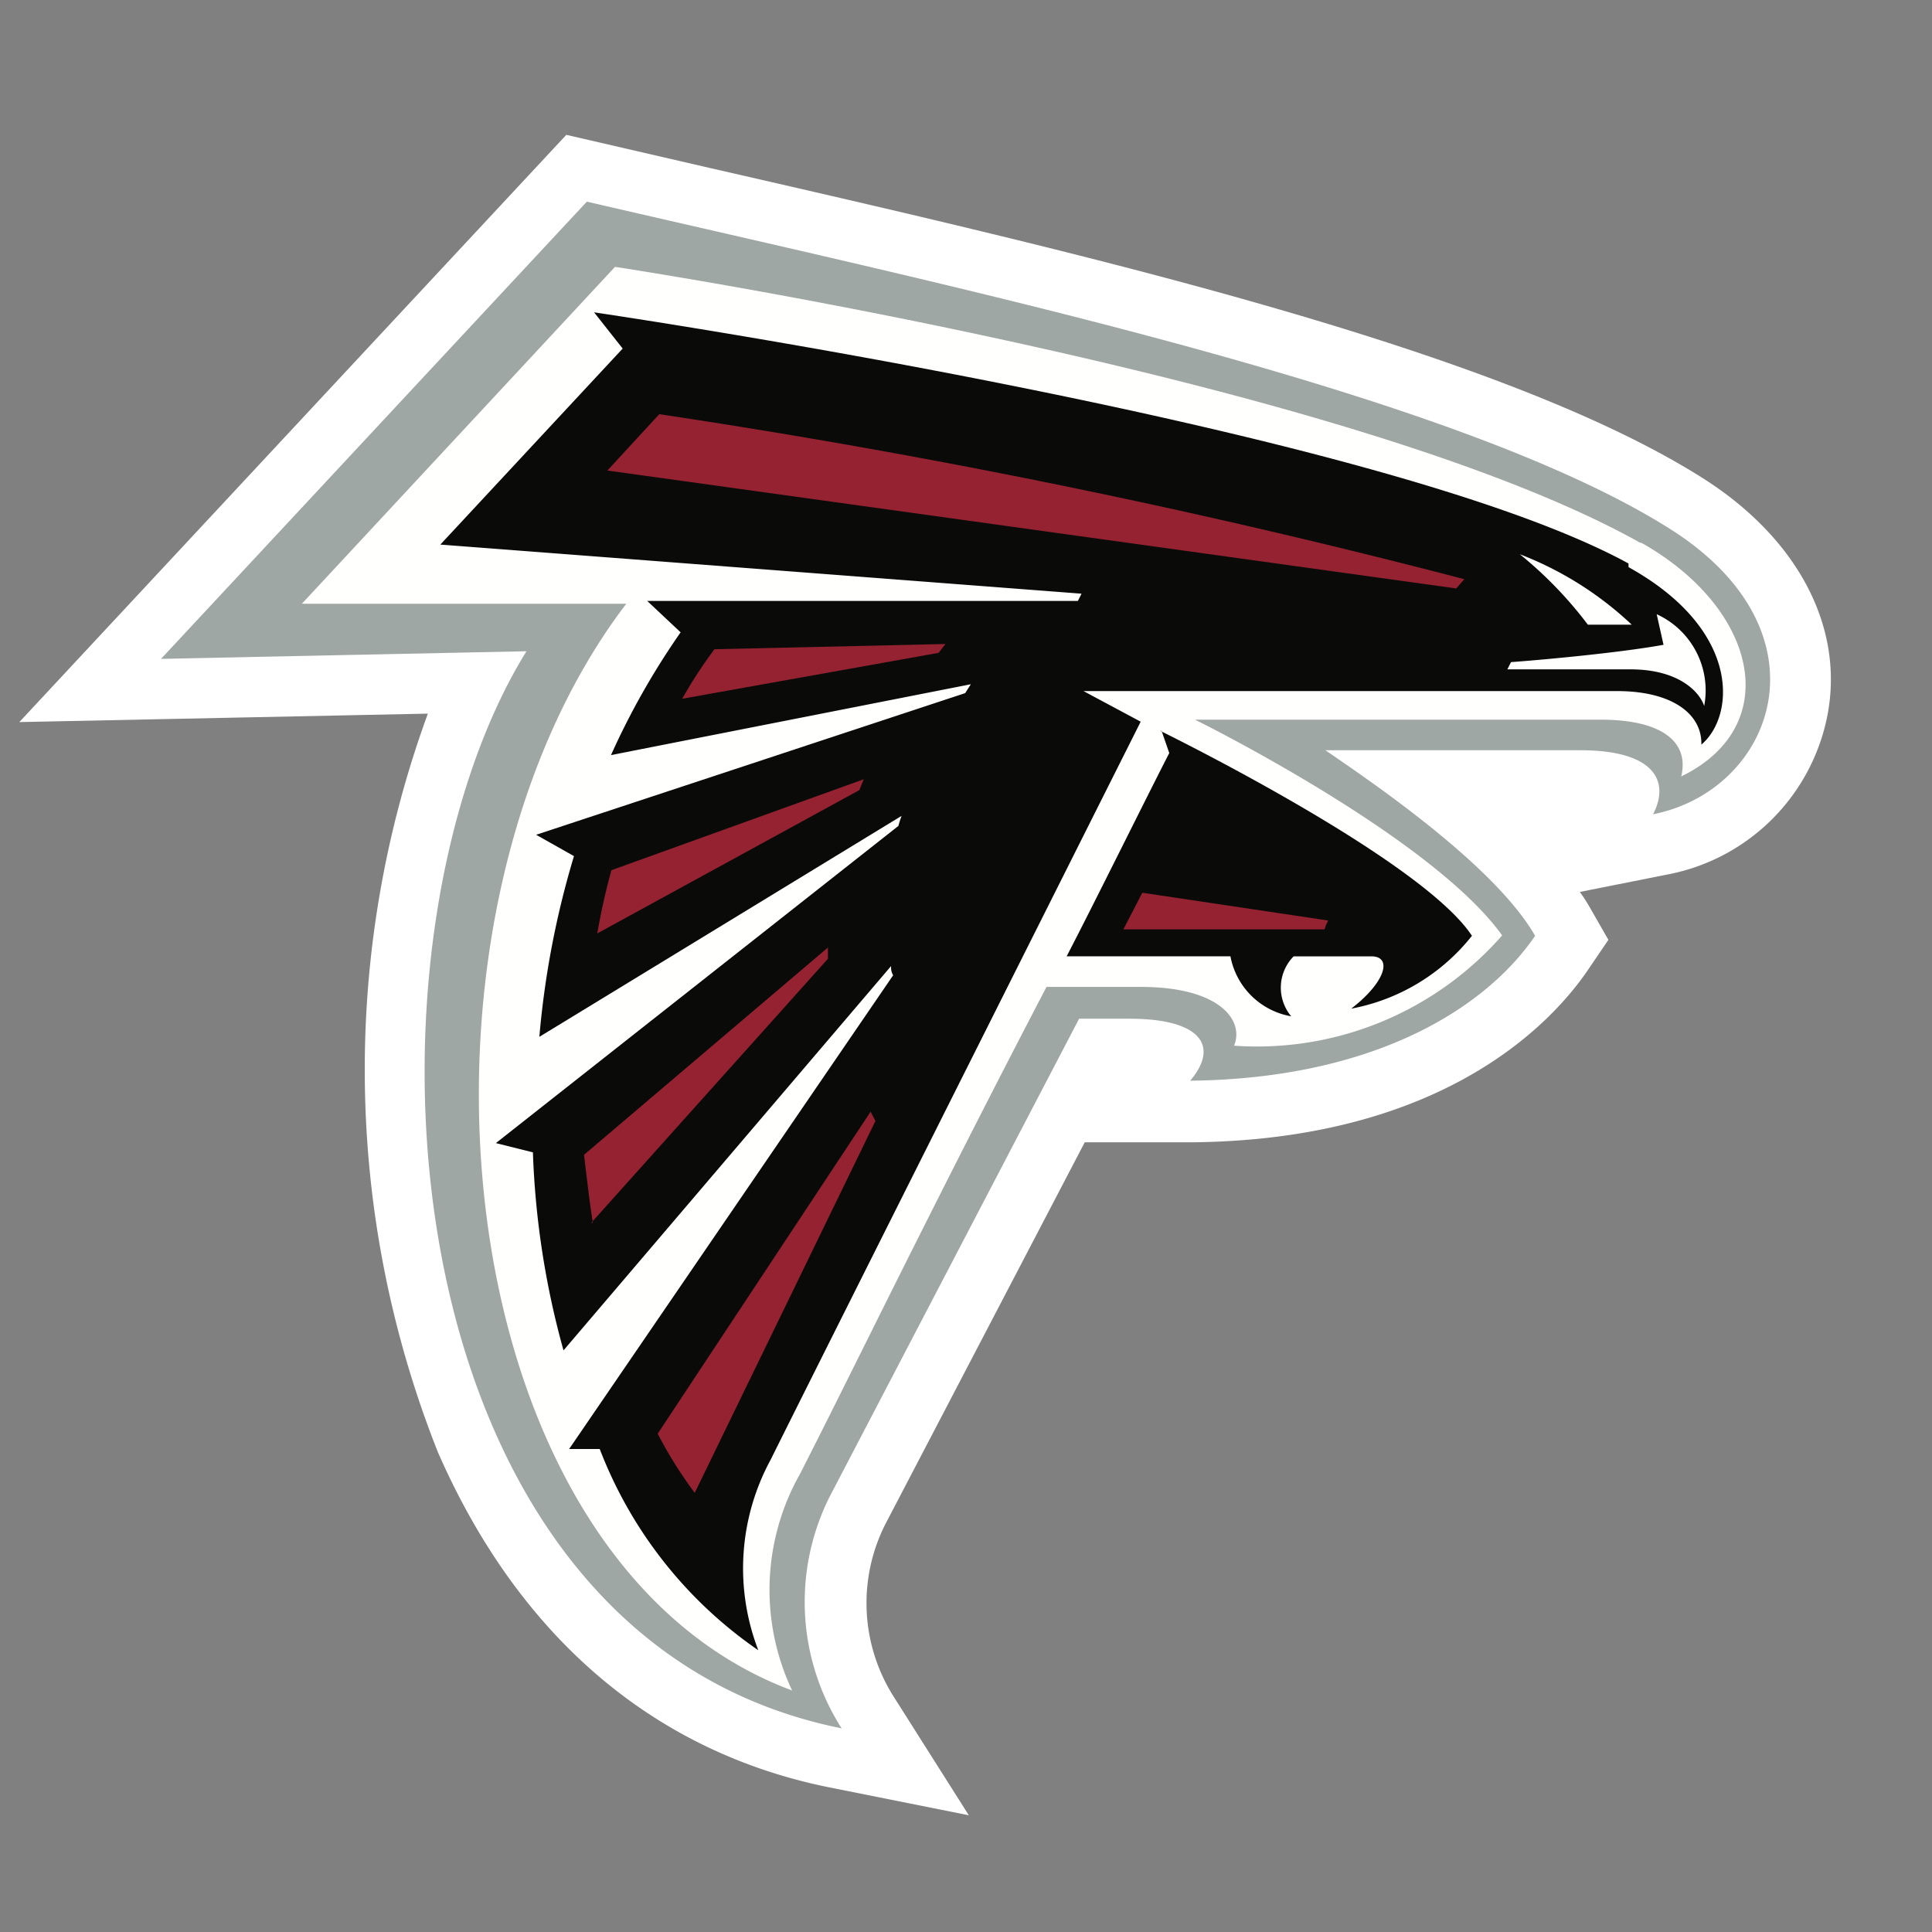 <svg id="Layer_1" data-name="Layer 1" xmlns="http://www.w3.org/2000/svg" viewBox="0 0 48 48"><rect x="0" y="0" width="48" height="48" fill="#808080" stroke="none"/><defs><style>.cls-1{fill:#fff;}.cls-2{fill:#9fa7a5;}.cls-3{fill:#fffffe;}.cls-4{fill:#0a0b09;}.cls-5{fill:#942231;}</style></defs><title>atlanta_falcons</title><path class="cls-1" d="M42.29,11.87h0c-5.08-3.21-15.49-5.6-24.67-7.7l-3.55-.82L.48,17.94l10.15-.21a25.75,25.75,0,0,0,.25,18.35c2,4.57,5.35,7.45,9.74,8.33l3.45.69-1.9-3A4.34,4.34,0,0,1,22,37.86l4.95-9.48,2.69,0c6.26-.07,8.93-3,9.79-4.25l.53-.78-.47-.82a3.87,3.87,0,0,0-.24-.37l2.16-.43a5,5,0,0,0,4-4C45.81,15.55,44.65,13.36,42.29,11.87Z"/><g id="Team-icons_atlanta_falcons" data-name="Team-icons atlanta falcons"><g id="atlanta_falcons" data-name="atlanta falcons"><path id="Fill-1" class="cls-2" d="M41.49,13.14c-5.38-3.4-17.72-6-26.91-8.13L4,16.37l9.08-.19c-4.52,7.3-3.6,24.47,7.83,26.76a5.83,5.83,0,0,1-.29-5.77l6.19-11.86h1.26c1.7,0,2.26.64,1.5,1.54,4.53-.05,7.32-1.77,8.57-3.6-1-1.74-4-3.78-5.21-4.61h6.34c1.82,0,2.23.76,1.8,1.59,3-.59,4.49-4.52.42-7.09"/><path id="Fill-3" class="cls-3" d="M40.76,13.49C33.43,9.38,15.28,6.63,15.28,6.63L7.5,15h8.06c-6,7.86-4.63,23.74,4.12,27a5.85,5.85,0,0,1,.19-5.37C21.13,34.17,23.14,30,26,24.52h2.35c1.95,0,2.57.83,2.31,1.46a8.1,8.1,0,0,0,6.66-2.74c-1.77-2.47-7.63-5.36-7.63-5.36H39.77c1.47,0,2.21.52,2,1.41,2.57-1.25,1.9-4.18-1-5.81"/><path id="Fill-5" class="cls-4" d="M28.86,18.16l.19.55c-.44.85-2,4-2.55,5.05h4.07a1.86,1.86,0,0,0,1.51,1.49,1.11,1.11,0,0,1,.06-1.49h1.93c.53,0,.36.64-.5,1.3a5,5,0,0,0,3-1.81c-1.26-1.92-7.74-5.09-7.74-5.09"/><path id="Fill-6" class="cls-4" d="M40.46,14c-6.17-3.38-25.7-6.24-25.7-6.24l.71.9-4.53,4.87,15.93,1.22-.09.18H16.08l.83.78a18.71,18.71,0,0,0-1.73,3.05L24.12,17l-.14.22L13.32,20.74l.94.53a22.12,22.12,0,0,0-.86,4.49l9-5.49a2.41,2.41,0,0,0-.08.25l-10,7.88.92.23A21,21,0,0,0,14,33.55L22.14,24a.37.37,0,0,0,.05.23L14.14,36h.76a10.73,10.73,0,0,0,3.94,5,5.66,5.66,0,0,1,.31-4.74c.66-1.34,9.19-18.33,9.19-18.33l-1.42-.76H40.18c1.35,0,2.11.56,2.09,1.33.84-.71,1-2.85-1.81-4.41"/><path id="Fill-7" class="cls-3" d="M41.16,15.26l.17.76c-1.16.21-3.21.39-3.79.43l-.09.18h3.06c1.21,0,1.72.57,1.83.91A2.08,2.08,0,0,0,41.16,15.26Zm-3.4-1.49a8.5,8.5,0,0,1,2.78,1.75H39.45A10,10,0,0,0,37.76,13.77Z"/><path id="Fill-8" class="cls-5" d="M14.84,23.19l6.51-3.56.11-.27-6.27,2.26C15.05,22.13,14.93,22.66,14.84,23.19Zm2.91-7.06a11.27,11.27,0,0,0-.8,1.23l6.37-1.14.17-.22Zm4,11.72-.12-.23-5.29,8a10.64,10.64,0,0,0,.92,1.47Zm-7.06,2.53,5.88-6.56v-.28l-6.06,5.15c.07.57.13,1.14.22,1.69ZM33,22.87l-4.62-.69-.47.91h5A.85.85,0,0,1,33,22.87Zm3.18-8.25L15.09,11.69l1.29-1.4a192.13,192.13,0,0,1,20,4.1Z"/></g></g></svg>